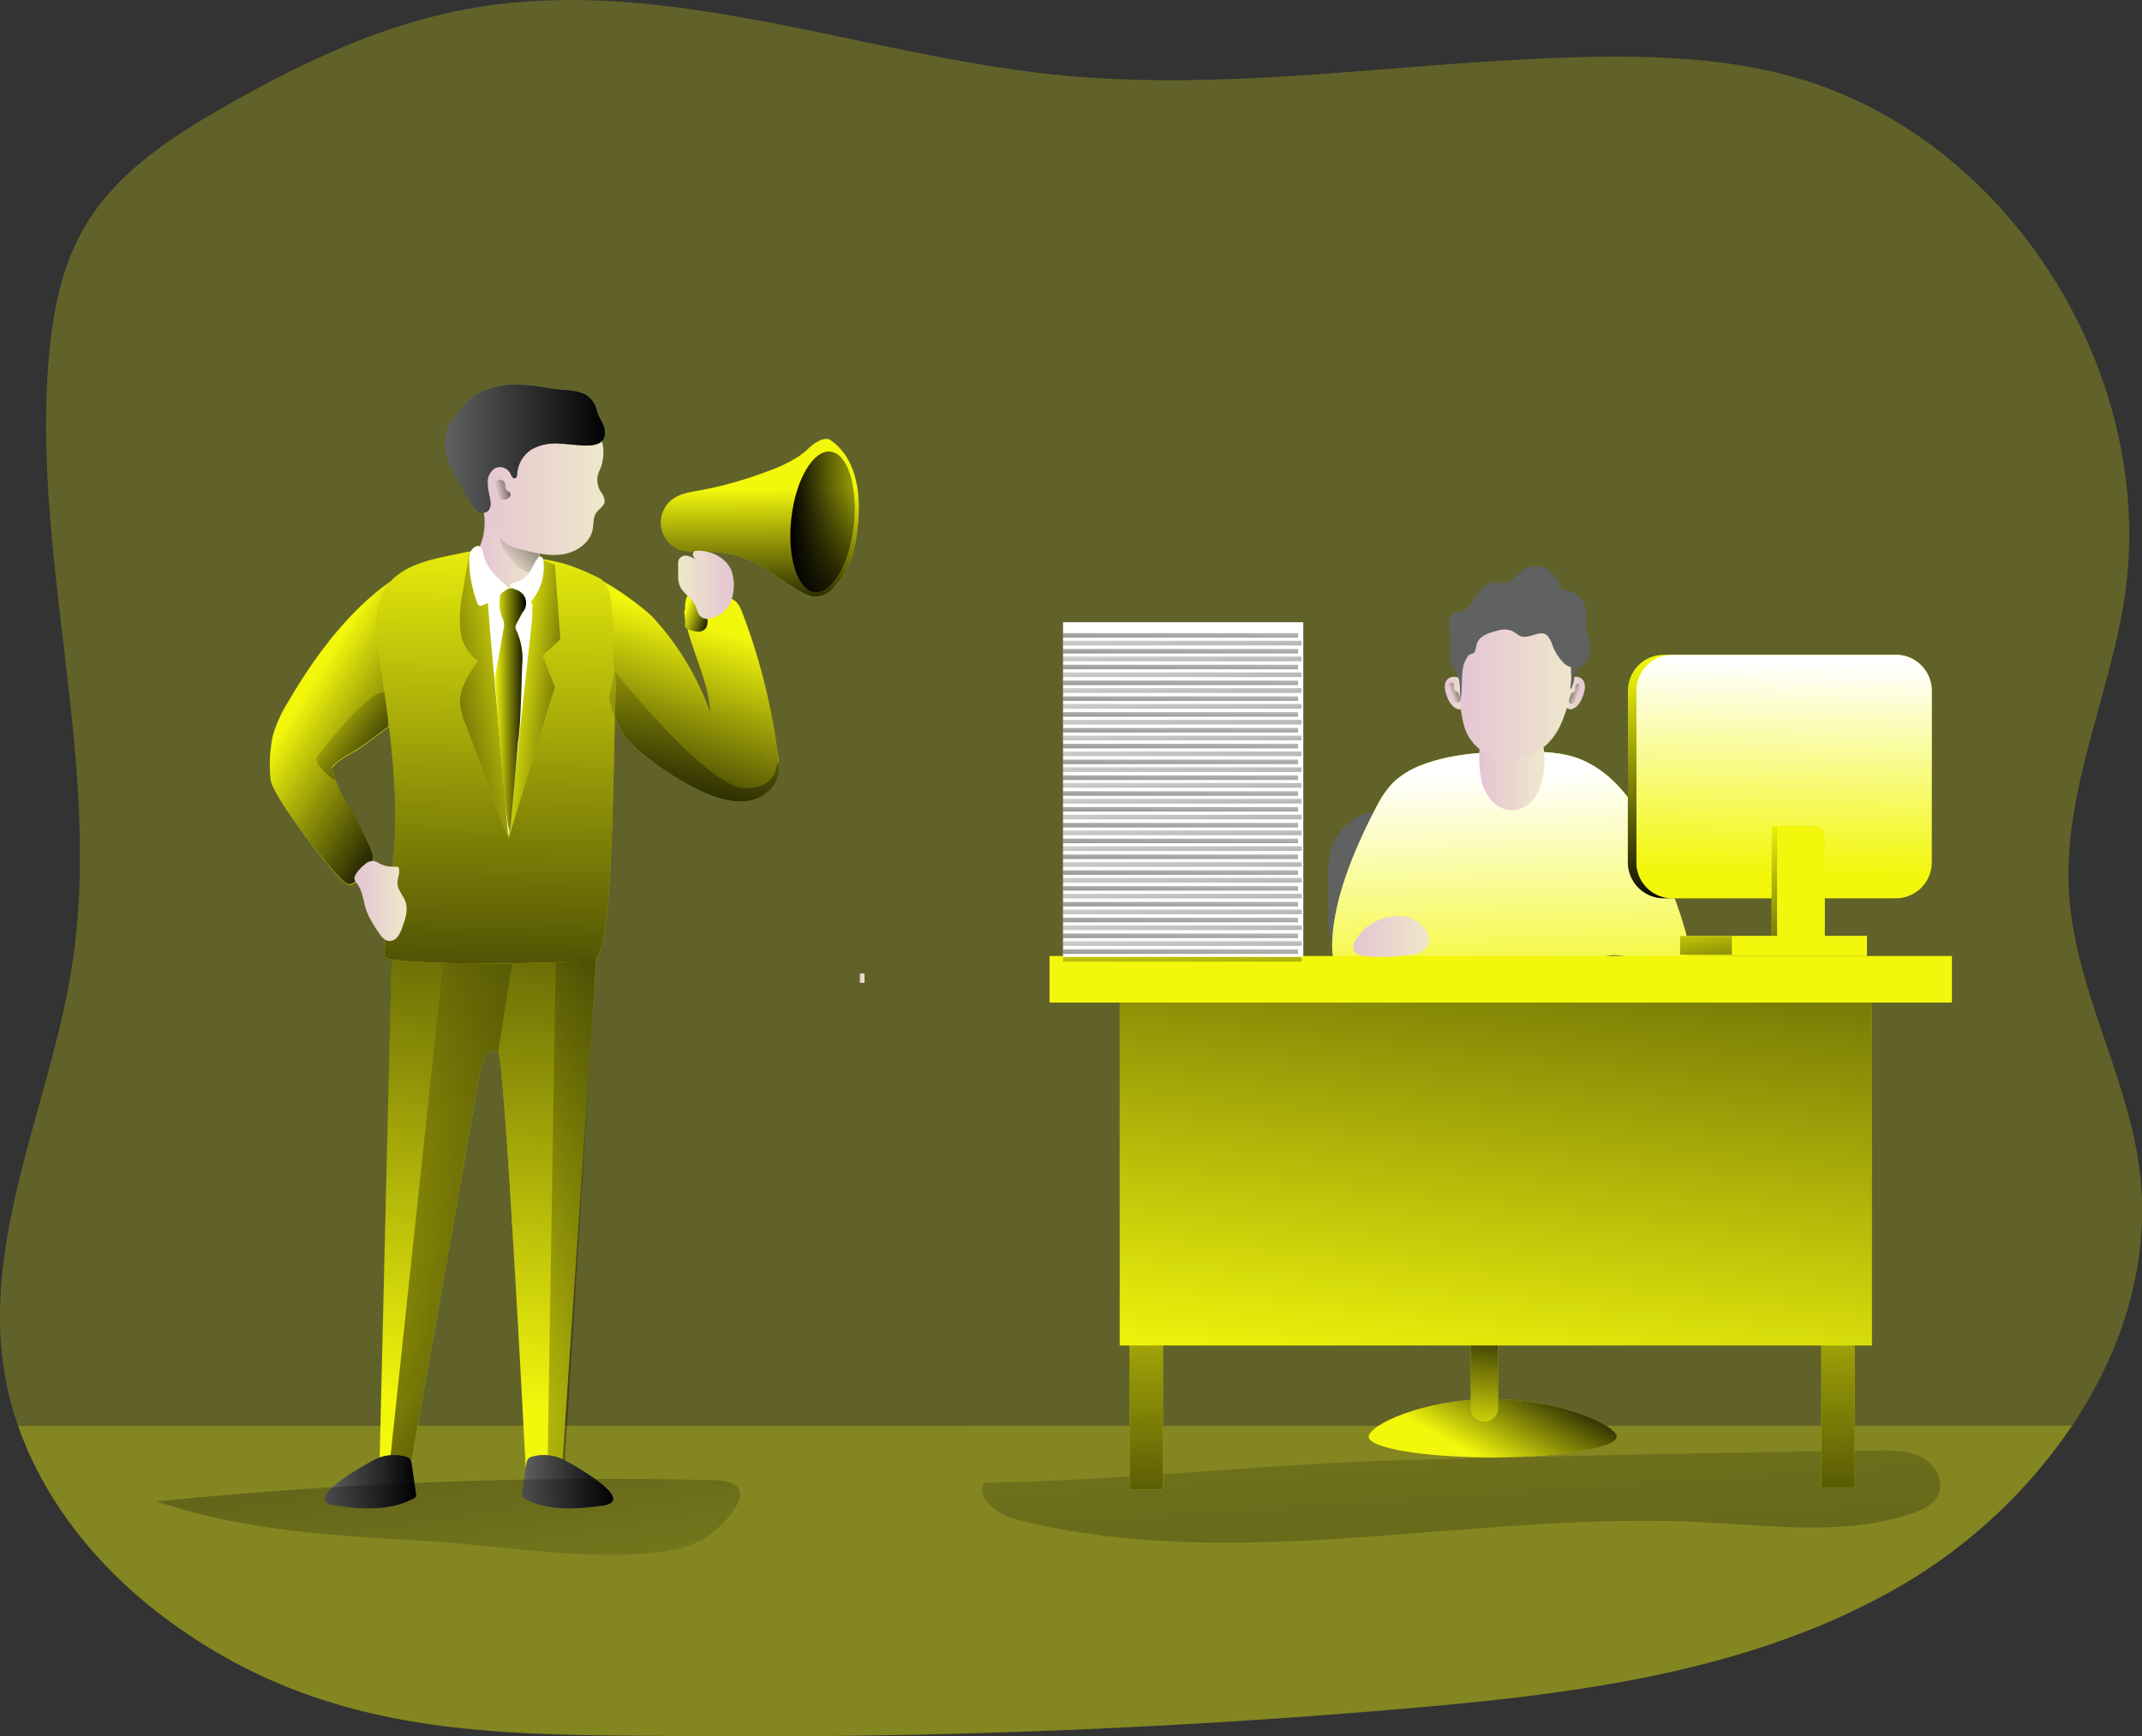<svg id="Layer_1" data-name="Layer 1" xmlns="http://www.w3.org/2000/svg" xmlns:xlink="http://www.w3.org/1999/xlink" viewBox="0 0 504.73 409.07"><rect x="0" y="0" width="504.73" height="409.07" fill="#333333" stroke="none"/><defs><linearGradient id="linear-gradient" x1="357.87" y1="292.1" x2="387.1" y2="725.4" gradientUnits="userSpaceOnUse"><stop offset="0" stop-color="#010101" stop-opacity="0"/><stop offset="0.95" stop-color="#010101"/></linearGradient><linearGradient id="linear-gradient-2" x1="367.63" y1="361.77" x2="380.24" y2="338.56" gradientUnits="userSpaceOnUse"><stop offset="0" stop-color="#010101" stop-opacity="0"/><stop offset="1" stop-color="#010101"/></linearGradient><linearGradient id="linear-gradient-3" x1="347.31" y1="339.8" x2="351.39" y2="307.57" xlink:href="#linear-gradient-2"/><linearGradient id="linear-gradient-4" x1="128.93" y1="349.32" x2="139.82" y2="160.15" xlink:href="#linear-gradient-2"/><linearGradient id="linear-gradient-5" x1="181.99" y1="164.65" x2="165.66" y2="214.94" xlink:href="#linear-gradient-2"/><linearGradient id="linear-gradient-6" x1="92.06" y1="179.34" x2="126.01" y2="200.82" xlink:href="#linear-gradient-2"/><linearGradient id="linear-gradient-7" x1="96.02" y1="185.12" x2="123.5" y2="209.45" xlink:href="#linear-gradient-2"/><linearGradient id="linear-gradient-8" x1="136.14" y1="140.45" x2="133.56" y2="297.34" xlink:href="#linear-gradient-2"/><linearGradient id="linear-gradient-9" x1="138.27" y1="182.35" x2="160.91" y2="184.93" xlink:href="#linear-gradient-2"/><linearGradient id="linear-gradient-10" x1="146.55" y1="179.49" x2="106.71" y2="187.51" xlink:href="#linear-gradient-2"/><linearGradient id="linear-gradient-11" x1="131.14" y1="146.07" x2="145.79" y2="146.07" gradientUnits="userSpaceOnUse"><stop offset="0" stop-color="#e4c5d5"/><stop offset="0.42" stop-color="#e9d3cf"/><stop offset="1" stop-color="#efe8ca"/></linearGradient><linearGradient id="linear-gradient-12" x1="138.06" y1="150.57" x2="152.25" y2="138.82" xlink:href="#linear-gradient-2"/><linearGradient id="linear-gradient-13" x1="197.66" y1="133.56" x2="197.87" y2="164.29" xlink:href="#linear-gradient-2"/><linearGradient id="linear-gradient-14" x1="130.92" y1="132.52" x2="161.17" y2="132.52" xlink:href="#linear-gradient-11"/><linearGradient id="linear-gradient-15" x1="123.58" y1="123.89" x2="161.22" y2="123.89" xlink:href="#linear-gradient-2"/><linearGradient id="linear-gradient-16" x1="102.21" y1="230.42" x2="114.5" y2="230.42" xlink:href="#linear-gradient-11"/><linearGradient id="linear-gradient-17" x1="135.26" y1="185.43" x2="142.62" y2="185.43" xlink:href="#linear-gradient-2"/><linearGradient id="linear-gradient-18" x1="229.09" y1="140.71" x2="205.17" y2="141.27" gradientTransform="translate(328.96 -85.84) rotate(83.58)" xlink:href="#linear-gradient-2"/><linearGradient id="linear-gradient-19" x1="202.6" y1="230.47" x2="203.7" y2="230.47" xlink:href="#linear-gradient-11"/><linearGradient id="linear-gradient-20" x1="359.12" y1="181.43" x2="364.36" y2="181.43" xlink:href="#linear-gradient-11"/><linearGradient id="linear-gradient-21" x1="684.78" y1="181.43" x2="690.02" y2="181.43" gradientTransform="matrix(-1, 0, 0, 1, 1076.93, 0)" xlink:href="#linear-gradient-11"/><linearGradient id="linear-gradient-22" x1="375.13" y1="259.05" x2="373.42" y2="197.58" gradientUnits="userSpaceOnUse"><stop offset="0" stop-color="#fff" stop-opacity="0"/><stop offset="0.95" stop-color="#fff"/></linearGradient><linearGradient id="linear-gradient-23" x1="269.85" y1="277.38" x2="271.14" y2="395.16" xlink:href="#linear-gradient-2"/><linearGradient id="linear-gradient-24" x1="432.82" y1="275.6" x2="434.11" y2="393.38" xlink:href="#linear-gradient-2"/><linearGradient id="linear-gradient-25" x1="346.66" y1="328.59" x2="368.15" y2="128.28" xlink:href="#linear-gradient-2"/><linearGradient id="linear-gradient-26" x1="367.22" y1="198.11" x2="382.63" y2="198.11" xlink:href="#linear-gradient-11"/><linearGradient id="linear-gradient-27" x1="362.63" y1="180.93" x2="390.24" y2="180.93" xlink:href="#linear-gradient-11"/><linearGradient id="linear-gradient-28" x1="390.57" y1="181.9" x2="386.7" y2="180.51" xlink:href="#linear-gradient-2"/><linearGradient id="linear-gradient-29" x1="700.58" y1="181.6" x2="696.72" y2="180.21" gradientTransform="matrix(-1, 0, 0, 1, 1061.15, 0)" xlink:href="#linear-gradient-2"/><linearGradient id="linear-gradient-30" x1="337.51" y1="238.82" x2="355.43" y2="238.82" xlink:href="#linear-gradient-11"/><linearGradient id="linear-gradient-31" x1="399.04" y1="176.43" x2="419.26" y2="227.19" xlink:href="#linear-gradient-2"/><linearGradient id="linear-gradient-32" x1="430.31" y1="181.64" x2="452.86" y2="238.24" xlink:href="#linear-gradient-2"/><linearGradient id="linear-gradient-33" x1="438.61" y1="223.54" x2="439.69" y2="171.96" xlink:href="#linear-gradient-22"/><linearGradient id="linear-gradient-34" x1="91.12" y1="281.44" x2="182.83" y2="340.48" xlink:href="#linear-gradient-2"/><linearGradient id="linear-gradient-35" x1="106.76" y1="281.92" x2="209.36" y2="292.23" xlink:href="#linear-gradient-2"/><linearGradient id="linear-gradient-36" x1="141.36" y1="157.02" x2="295.99" y2="293.91" xlink:href="#linear-gradient-2"/><linearGradient id="linear-gradient-37" x1="95.21" y1="367.25" x2="116.74" y2="367.25" xlink:href="#linear-gradient-2"/><linearGradient id="linear-gradient-38" x1="141.64" y1="367.25" x2="163.17" y2="367.25" xlink:href="#linear-gradient-2"/><linearGradient id="linear-gradient-39" x1="135.66" y1="133.8" x2="141.43" y2="132.4" xlink:href="#linear-gradient-2"/><linearGradient id="linear-gradient-40" x1="180.51" y1="161.24" x2="186.75" y2="163.61" xlink:href="#linear-gradient-2"/><linearGradient id="linear-gradient-41" x1="788.47" y1="155.93" x2="801.61" y2="155.93" gradientTransform="matrix(-1, 0, 0, 1, 980.09, 0)" xlink:href="#linear-gradient-11"/><linearGradient id="linear-gradient-42" x1="129.68" y1="-91.07" x2="103.03" y2="114.4" gradientTransform="matrix(1, 0, 0, -1.24, 0, 309.11)" xlink:href="#linear-gradient"/><linearGradient id="linear-gradient-43" x1="278.24" y1="145.24" x2="278.09" y2="158.33" xlink:href="#linear-gradient-2"/><linearGradient id="linear-gradient-44" x1="278.43" y1="144.96" x2="279.19" y2="172.26" xlink:href="#linear-gradient-2"/><linearGradient id="linear-gradient-45" x1="278.24" y1="148.96" x2="278.09" y2="162.06" xlink:href="#linear-gradient-2"/><linearGradient id="linear-gradient-46" x1="278.43" y1="148.69" x2="279.19" y2="175.99" xlink:href="#linear-gradient-2"/><linearGradient id="linear-gradient-47" x1="278.24" y1="152.69" x2="278.09" y2="165.78" xlink:href="#linear-gradient-2"/><linearGradient id="linear-gradient-48" x1="278.43" y1="152.42" x2="279.19" y2="179.71" xlink:href="#linear-gradient-2"/><linearGradient id="linear-gradient-49" x1="278.24" y1="156.42" x2="278.09" y2="169.51" xlink:href="#linear-gradient-2"/><linearGradient id="linear-gradient-50" x1="278.43" y1="156.14" x2="279.19" y2="183.44" xlink:href="#linear-gradient-2"/><linearGradient id="linear-gradient-51" x1="278.24" y1="160.14" x2="278.09" y2="173.23" xlink:href="#linear-gradient-2"/><linearGradient id="linear-gradient-52" x1="278.43" y1="159.87" x2="279.19" y2="187.17" xlink:href="#linear-gradient-2"/><linearGradient id="linear-gradient-53" x1="278.24" y1="163.87" x2="278.09" y2="176.96" xlink:href="#linear-gradient-2"/><linearGradient id="linear-gradient-54" x1="278.43" y1="163.59" x2="279.19" y2="190.89" xlink:href="#linear-gradient-2"/><linearGradient id="linear-gradient-55" x1="278.24" y1="167.59" x2="278.09" y2="180.68" xlink:href="#linear-gradient-2"/><linearGradient id="linear-gradient-56" x1="278.43" y1="167.32" x2="279.19" y2="194.62" xlink:href="#linear-gradient-2"/><linearGradient id="linear-gradient-57" x1="278.24" y1="171.32" x2="278.09" y2="184.41" xlink:href="#linear-gradient-2"/><linearGradient id="linear-gradient-58" x1="278.43" y1="171.04" x2="279.19" y2="198.34" xlink:href="#linear-gradient-2"/><linearGradient id="linear-gradient-59" x1="278.24" y1="175.04" x2="278.09" y2="188.13" xlink:href="#linear-gradient-2"/><linearGradient id="linear-gradient-60" x1="278.43" y1="174.77" x2="279.19" y2="202.07" xlink:href="#linear-gradient-2"/><linearGradient id="linear-gradient-61" x1="278.24" y1="178.77" x2="278.09" y2="191.86" xlink:href="#linear-gradient-2"/><linearGradient id="linear-gradient-62" x1="278.43" y1="178.49" x2="279.19" y2="205.79" xlink:href="#linear-gradient-2"/><linearGradient id="linear-gradient-63" x1="278.24" y1="182.49" x2="278.09" y2="195.59" xlink:href="#linear-gradient-2"/><linearGradient id="linear-gradient-64" x1="278.43" y1="182.22" x2="279.19" y2="209.52" xlink:href="#linear-gradient-2"/><linearGradient id="linear-gradient-65" x1="278.24" y1="186.22" x2="278.09" y2="199.31" xlink:href="#linear-gradient-2"/><linearGradient id="linear-gradient-66" x1="278.43" y1="185.94" x2="279.19" y2="213.24" xlink:href="#linear-gradient-2"/><linearGradient id="linear-gradient-67" x1="278.24" y1="189.94" x2="278.09" y2="203.04" xlink:href="#linear-gradient-2"/><linearGradient id="linear-gradient-68" x1="278.43" y1="189.67" x2="279.19" y2="216.97" xlink:href="#linear-gradient-2"/><linearGradient id="linear-gradient-69" x1="278.24" y1="193.67" x2="278.09" y2="206.76" xlink:href="#linear-gradient-2"/><linearGradient id="linear-gradient-70" x1="278.43" y1="193.4" x2="279.19" y2="220.69" xlink:href="#linear-gradient-2"/><linearGradient id="linear-gradient-71" x1="278.24" y1="197.4" x2="278.09" y2="210.49" xlink:href="#linear-gradient-2"/><linearGradient id="linear-gradient-72" x1="278.43" y1="197.12" x2="279.19" y2="224.42" xlink:href="#linear-gradient-2"/><linearGradient id="linear-gradient-73" x1="278.24" y1="201.12" x2="278.09" y2="214.21" xlink:href="#linear-gradient-2"/><linearGradient id="linear-gradient-74" x1="278.43" y1="200.85" x2="279.19" y2="228.15" xlink:href="#linear-gradient-2"/><linearGradient id="linear-gradient-75" x1="278.24" y1="204.85" x2="278.09" y2="217.94" xlink:href="#linear-gradient-2"/><linearGradient id="linear-gradient-76" x1="278.43" y1="204.57" x2="279.19" y2="231.87" xlink:href="#linear-gradient-2"/><linearGradient id="linear-gradient-77" x1="278.24" y1="208.57" x2="278.09" y2="221.66" xlink:href="#linear-gradient-2"/><linearGradient id="linear-gradient-78" x1="278.43" y1="208.3" x2="279.19" y2="235.6" xlink:href="#linear-gradient-2"/><linearGradient id="linear-gradient-79" x1="278.24" y1="212.3" x2="278.09" y2="225.39" xlink:href="#linear-gradient-2"/><linearGradient id="linear-gradient-80" x1="278.43" y1="212.02" x2="279.19" y2="239.32" xlink:href="#linear-gradient-2"/><linearGradient id="linear-gradient-81" x1="278.24" y1="216.02" x2="278.09" y2="229.11" xlink:href="#linear-gradient-2"/><linearGradient id="linear-gradient-82" x1="278.43" y1="215.75" x2="279.19" y2="243.05" xlink:href="#linear-gradient-2"/><linearGradient id="linear-gradient-83" x1="278.24" y1="219.75" x2="278.09" y2="232.84" xlink:href="#linear-gradient-2"/><linearGradient id="linear-gradient-84" x1="278.43" y1="219.47" x2="279.19" y2="246.77" xlink:href="#linear-gradient-2"/><linearGradient id="linear-gradient-85" x1="411.72" y1="199.86" x2="439.66" y2="225.22" xlink:href="#linear-gradient-2"/><linearGradient id="linear-gradient-86" x1="400.74" y1="214.52" x2="404.75" y2="240.89" xlink:href="#linear-gradient-2"/></defs><title>Boss 1</title><path d="M506.94,354.06a124.39,124.39,0,0,1-40.85,38c-34.75,20-75.88,25.19-115.82,28.61q-83.58,7.19-167.6,6.53c-46.41-.36-86.9,1.13-125.89-28.43-15.09-11.42-27.64-26.93-33.84-44.67a75,75,0,0,1-3.23-12.67C14.49,309.3,30.58,278,35.62,245.88c7.36-47.14-9.32-95.11-5.5-142.65.92-11.21,3-22.57,8.82-32.16C46.3,58.8,58.79,50.61,71.19,43.5,89.08,33.24,108,24.17,128.29,20.36c46.35-8.71,92.88,10.77,139.81,15.45C310.27,40,352.65,32.14,395,31.53c15.18-.21,30.48.52,45.13,4.43,51.73,13.8,87.3,70.56,79.09,123.48-3.61,23.2-14.45,45.52-13,69,1.31,22.47,13.77,43,16.61,65.31C525.54,315.13,519,336.11,506.94,354.06Z" transform="translate(-18.68 -18.14)" fill="#f2f70c" opacity="0.24" style="isolation:isolate"/><path d="M506.94,354.06a124.39,124.39,0,0,1-40.85,38c-34.75,20-75.88,25.19-115.82,28.61q-83.58,7.19-167.6,6.53c-46.41-.36-86.9,1.13-125.89-28.43-15.09-11.42-27.64-26.93-33.84-44.67Z" transform="translate(-18.68 -18.14)" fill="#f2f70c" opacity="0.24" style="isolation:isolate"/><path d="M250.49,367.51c-1.74,4.28,3.86,7.73,8.35,8.84,52.17,12.86,107-2.22,160.63.42,16.78.82,34.11,3.32,50-2.13,2.3-.79,4.73-1.9,5.85-4.07,1.64-3.21-.53-7.3-3.68-9s-6.94-1.73-10.54-1.68q-55.75.75-111.5,2.28C316.18,363.06,283.93,367,250.49,367.51Z" transform="translate(-18.68 -18.14)" fill="url(#linear-gradient)"/><path d="M399.65,356.65c0,2.7-13.09,4.88-29.23,4.88s-29.23-2.18-29.23-4.88,12.8-8.88,28.94-8.88S399.65,354,399.65,356.65Z" transform="translate(-18.68 -18.14)" fill="#f2f70c"/><path d="M399.65,356.65c0,2.7-13.09,4.88-29.23,4.88s-29.23-2.18-29.23-4.88,12.8-8.88,28.94-8.88S399.65,354,399.65,356.65Z" transform="translate(-18.68 -18.14)" fill="url(#linear-gradient-2)"/><path d="M346.51,308.53H353a0,0,0,0,1,0,0v23.21a3.22,3.22,0,0,1-3.22,3.22h0a3.22,3.22,0,0,1-3.22-3.22V308.53A0,0,0,0,1,346.51,308.53Z" fill="#f2f70c"/><path d="M346.56,308.53H353a0,0,0,0,1,0,0v23.21a3.22,3.22,0,0,1-3.22,3.22h0a3.22,3.22,0,0,1-3.22-3.22V308.53A0,0,0,0,1,346.56,308.53Z" fill="url(#linear-gradient-3)"/><path d="M111.13,236.6l48.64-1-8.61,127.91-8.61.37s-5-97.29-6.47-97.79-3.27-2-4.76,7-15.73,89.63-15.73,89.63l-7.47.08Z" transform="translate(-18.68 -18.14)" fill="#f2f70c"/><path d="M159.77,235.59,151.16,363.5l-8.61.39s-5-97.31-6.48-97.8-3.26-2-4.76,7-15.72,89.61-15.72,89.61l-7.49.1,3-126.17Z" transform="translate(-18.68 -18.14)" fill="url(#linear-gradient-4)"/><path d="M172.54,163.61A64.66,64.66,0,0,1,186,186.11c-.32-8-4.82-15.17-6-23A1.74,1.74,0,0,1,180,162a1.62,1.62,0,0,1,.86-.65,28,28,0,0,1,7.66-2.21,4.92,4.92,0,0,1,2.64.14c1.33.56,2,2,2.5,3.38a143.81,143.81,0,0,1,8.24,32.85,13,13,0,0,1-.29,6.39c-1.22,3.15-4.72,5-8.09,5.11s-6.65-1.1-9.7-2.56a67.49,67.49,0,0,1-13.1-8.18,26.48,26.48,0,0,1-4.73-4.61c-3.61-4.81-4.29-11.17-4.36-17.19,0-3.95-10.19-17.08-7.86-20.55C156.22,150.3,170.55,161.44,172.54,163.61Z" transform="translate(-18.68 -18.14)" fill="#f2f70c"/><path d="M201.63,201.91c-1.22,3.15-4.73,5-8.09,5.1s-6.66-1.1-9.71-2.53a66.9,66.9,0,0,1-13.1-8.22,26.66,26.66,0,0,1-4.73-4.58,21.34,21.34,0,0,1-3.73-9.34,48.05,48.05,0,0,1-.64-7.85c0-4-10.17-17.1-7.85-20.55,2.45-3.63,16.77,7.48,18.75,9.65a64.62,64.62,0,0,1,13.41,22.5c-.31-7.93-4.8-15.14-6-23A1.86,1.86,0,0,1,180,162a1.68,1.68,0,0,1,.86-.64,29.06,29.06,0,0,1,7.66-2.23,5.09,5.09,0,0,1,2.63.16c1.34.58,2,2,2.5,3.38a143.52,143.52,0,0,1,8.25,32.86c.06.64.15,1.28.18,1.92A10,10,0,0,1,201.63,201.91Z" transform="translate(-18.68 -18.14)" fill="url(#linear-gradient-5)"/><path d="M105.33,159.4c-7.35,6.61-13.42,15-18.69,24a31.82,31.82,0,0,0-3.66,8,33.42,33.42,0,0,0-.54,10.37c.18,3.43,12.84,19.93,16.68,23.62a4.6,4.6,0,0,0,1.76,1.21c1.48.47,6.14-4.92,5.79-6.43-.64-2.8-2.69-6-3.77-8.67-1-2.44-3.09-4.6-4.08-7-.52-1.29-1.13-2.57-1.58-3.89-.58-1.69-.66-1.25.45-2.37,1.58-1.6,4.29-2.72,6.14-4.05,2-1.44,4-2.94,6-4.45a23.1,23.1,0,0,0,5.44-5.2c2.54-3.71,3.12-8.71,3-13.35-.09-3.1-.48-6.15-.63-9.24-.1-1.93.79-6.25-.09-7.89C115.53,150.36,107.31,157.62,105.33,159.4Z" transform="translate(-18.68 -18.14)" fill="#f2f70c"/><path d="M115.22,184.45a23.32,23.32,0,0,1-5.19,5,2.35,2.35,0,0,1-.25.19c-2,1.49-3.94,3-6,4.42-1.86,1.35-4.55,2.48-6.14,4.07-1.1,1.09-1,.67-.46,2.35.1.3.22.61.34.88.4,1,.85,2,1.25,3,1,2.44,3.09,4.58,4.09,7,1.07,2.65,3.12,5.89,3.76,8.67.34,1.53-4.31,6.9-5.8,6.44a4.49,4.49,0,0,1-1.74-1.22c-3.85-3.66-16.52-20.18-16.7-23.6A33.76,33.76,0,0,1,83,191.35a32.61,32.61,0,0,1,3.67-8c5.28-8.95,11.36-17.38,18.69-24,2-1.77,10.19-9,12.15-5.44.85,1.65,0,6,.09,7.88.15,3.08.52,6.17.61,9.25C118.33,175.74,117.75,180.75,115.22,184.45Z" transform="translate(-18.68 -18.14)" fill="url(#linear-gradient-6)"/><path d="M110,189.48a2.35,2.35,0,0,1-.25.19c-2,1.49-3.94,3-6,4.42-1.86,1.35-4.55,2.48-6.14,4.07-1.1,1.09-1,.67-.46,2.35.1.3.22.61.34.88a.7.7,0,0,0-.09.43,13.64,13.64,0,0,1-3.54-3.36,2.1,2.1,0,0,1-.55-1.25,2.44,2.44,0,0,1,.76-1.65c3.6-4.52,7.6-9.56,12.18-13.1C111.37,178.55,110.79,185.42,110,189.48Z" transform="translate(-18.68 -18.14)" fill="url(#linear-gradient-7)"/><rect x="313.04" y="190.96" width="79.48" height="39.98" rx="13.09" fill="#606161"/><path d="M124.8,149c-5.57,1.15-11.67,2.62-15,7.26s-2.62,11.13-1.75,16.86c2.18,14.32,4.34,28.75,3.67,43.21-.27,5.67-2.53,21.53-2.43,27.2,0,2.2,47.64,1.94,49.83.33,4.11-3,3.91-43.75,4.65-62.82a17.46,17.46,0,0,0-.26-4.79c-1.23-5.14,1.15-19.59-3.61-21.88a54.89,54.89,0,0,0-8.13-3.38,53.51,53.51,0,0,0-6.89-1.38c-3.7-.57-7.42-1.32-11.14-1.76C130.73,147.54,127.79,148.43,124.8,149Z" transform="translate(-18.68 -18.14)" fill="#f2f70c"/><path d="M124.8,149c-5.57,1.15-11.67,2.62-15,7.26s-2.62,11.13-1.75,16.86c2.18,14.32,4.34,28.75,3.67,43.21-.27,5.67-2.53,21.53-2.43,27.2,0,2.2,47.64,1.94,49.83.33,4.11-3,3.91-43.75,4.65-62.82a17.46,17.46,0,0,0-.26-4.79c-1.23-5.14,1.15-19.59-3.61-21.88a54.89,54.89,0,0,0-8.13-3.38,53.51,53.51,0,0,0-6.89-1.38c-3.7-.57-7.42-1.32-11.14-1.76C130.73,147.54,127.79,148.43,124.8,149Z" transform="translate(-18.68 -18.14)" fill="url(#linear-gradient-8)"/><path d="M132.33,168.29c1.12,11.09,3.6,35.94,6.11,46.8,4.63-12.83,5.66-40.18,5.67-53.82a2.16,2.16,0,0,0-.29-1.31,2.28,2.28,0,0,0-.95-.62c-1.54-.71-2.27-1.92-3.82-2.6C130.51,153,131.89,163.88,132.33,168.29Z" transform="translate(-18.68 -18.14)" fill="#fff"/><path d="M145.64,149.75s-7.45,67.33-7.13,66.05S149.44,180,149.44,180l-2.89-7.37,4.17-3.84-1.28-17.61Z" transform="translate(-18.68 -18.14)" fill="#f2f70c"/><path d="M138.51,215.8,128.3,188.63a16.24,16.24,0,0,1-1.2-4.36c-.32-3.8,2-7.27,4.17-10.39a10.25,10.25,0,0,1-4.14-7.42,30.06,30.06,0,0,1,.58-8.71l1.55-9.47c-.18,1.14,3.14,5.26,3.61,6.66a19.27,19.27,0,0,1,.76,5.11c.43,6.11,1,12.21,1.57,18.31Z" transform="translate(-18.68 -18.14)" fill="#f2f70c"/><path d="M145.64,149.75s-7.45,67.33-7.13,66.05S149.44,180,149.44,180l-2.89-7.37,4.17-3.84-1.28-17.61Z" transform="translate(-18.68 -18.14)" fill="url(#linear-gradient-9)"/><path d="M138.51,215.8,128.3,188.63a16.24,16.24,0,0,1-1.2-4.36c-.32-3.8,2-7.27,4.17-10.39a10.25,10.25,0,0,1-4.14-7.42,30.06,30.06,0,0,1,.58-8.71l1.55-9.47c-.18,1.14,3.14,5.26,3.61,6.66a19.27,19.27,0,0,1,.76,5.11c.43,6.11,1,12.21,1.57,18.31Z" transform="translate(-18.68 -18.14)" fill="url(#linear-gradient-10)"/><path d="M132.34,145.21c-.51,1.66-1.32,3.28-1.19,5a6.09,6.09,0,0,0,2.61,4.33,8.52,8.52,0,0,0,8,1.3,5.63,5.63,0,0,0,2.09-1.24c1.49-1.46,2.11-4.1,1.92-6.52a17.41,17.41,0,0,0-2.15-6.65,12.55,12.55,0,0,0-2.81-3.82,9.34,9.34,0,0,0-5.17-1.86c-1.31-.14-3.42.07-3.09,2.35A15.06,15.06,0,0,1,132.34,145.21Z" transform="translate(-18.68 -18.14)" fill="url(#linear-gradient-11)"/><path d="M140.11,151.05a5,5,0,0,0,3.41,1.91,1.74,1.74,0,0,0,1.17-.38,2.46,2.46,0,0,0,.6-1.47l.56-3.46a.93.93,0,0,0-.11-.77.87.87,0,0,0-.32-.2l-4.43-2c-1.26-.56-4.92-2-4.47.68C136.86,147.36,138.78,149.64,140.11,151.05Z" transform="translate(-18.68 -18.14)" fill="url(#linear-gradient-12)"/><path d="M199.44,129.23a93.18,93.18,0,0,1-16,4.48c-2.12.38-4.33.7-6.09,1.92a6.84,6.84,0,0,0,1.73,12.12,16.57,16.57,0,0,0,5.31.43,25.79,25.79,0,0,1,12.49,2.66,48.94,48.94,0,0,1,4.71,3.09q2.79,1.94,5.75,3.6a8.23,8.23,0,0,0,3.05,1.19,5.66,5.66,0,0,0,4.08-1.4,13.31,13.31,0,0,0,2.75-3.43,20.79,20.79,0,0,0,2.25-4.65c.82-2.59,5.08-20.42-5.1-27.4-1.44-1-4.08.87-5.09,1.87a17.3,17.3,0,0,1-3,2.34A35.82,35.82,0,0,1,199.44,129.23Z" transform="translate(-18.68 -18.14)" fill="#f2f70c"/><path d="M199.44,129.23a93.18,93.18,0,0,1-16,4.48c-2.12.38-4.33.7-6.09,1.92a6.84,6.84,0,0,0,1.73,12.12,16.57,16.57,0,0,0,5.31.43,25.79,25.79,0,0,1,12.49,2.66,48.94,48.94,0,0,1,4.71,3.09q2.79,1.94,5.75,3.6a8.23,8.23,0,0,0,3.05,1.19,5.66,5.66,0,0,0,4.08-1.4,13.31,13.31,0,0,0,2.75-3.43,20.79,20.79,0,0,0,2.25-4.65c.82-2.59,5.08-20.42-5.1-27.4-1.44-1-4.08.87-5.09,1.87a17.3,17.3,0,0,1-3,2.34A35.82,35.82,0,0,1,199.44,129.23Z" transform="translate(-18.68 -18.14)" fill="url(#linear-gradient-13)"/><path d="M160.28,128.25a16.15,16.15,0,0,0-.72,1.78,5.25,5.25,0,0,0,.7,4,3.88,3.88,0,0,1,.9,2.29c-.13,1.12-1.37,1.73-2,2.67-.73,1.09-.57,2.53-.81,3.82-.59,3.19-3.75,5.39-6.95,5.92s-6.45-.27-9.6-1.06a11.68,11.68,0,0,1-3.77-1.41,9.9,9.9,0,0,1-3-3.66,37.74,37.74,0,0,1-3.39-9,17.7,17.7,0,0,1-.69-4.94,15.22,15.22,0,0,1,.87-4.31c1-2.9,2.58-5.82,5.32-7.19a12.8,12.8,0,0,1,6.08-1,34.05,34.05,0,0,1,5.24.5,29.32,29.32,0,0,1,9.7,3.57c1.41.82,2.36,1.22,2.57,2.86A10.7,10.7,0,0,1,160.28,128.25Z" transform="translate(-18.68 -18.14)" fill="url(#linear-gradient-14)"/><path d="M161.21,119.86a3.24,3.24,0,0,1-.23,1.57c-.57,1.24-2.15,1.61-3.51,1.66-2.28.08-4.55-.31-6.83-.41A11.63,11.63,0,0,0,144,124a7.45,7.45,0,0,0-3.44,5.68c0,.48-.13,1.09-.6,1.16s-.78-.6-1-1.09a2.74,2.74,0,0,0-3.7-1.25,3.94,3.94,0,0,0-1.65,3.64c0,1.4.49,2.76.64,4.15a2.68,2.68,0,0,1-.57,2.26,2.07,2.07,0,0,1-2.48,0,6.06,6.06,0,0,1-1.69-2.06l-2-3.34a34.2,34.2,0,0,1-3.29-6.57,11.31,11.31,0,0,1-.17-7.22,16.75,16.75,0,0,1,3.45-5.12,17.54,17.54,0,0,1,2.66-2.65,13,13,0,0,1,3.72-1.79,20.7,20.7,0,0,1,4.11-.92c4.56-.51,9.1.76,13.67,1.16a12.59,12.59,0,0,1,4.85,1,5.81,5.81,0,0,1,2.84,4C159.84,116.75,161.1,117.94,161.21,119.86Z" transform="translate(-18.68 -18.14)" fill="#606161"/><path d="M161.21,119.86a3.24,3.24,0,0,1-.23,1.57c-.57,1.24-2.15,1.61-3.51,1.66-2.28.08-4.55-.31-6.83-.41A11.63,11.63,0,0,0,144,124a7.45,7.45,0,0,0-3.44,5.68c0,.48-.13,1.09-.6,1.16s-.78-.6-1-1.09a2.74,2.74,0,0,0-3.7-1.25,3.94,3.94,0,0,0-1.65,3.64c0,1.4.49,2.76.64,4.15a2.68,2.68,0,0,1-.57,2.26,2.07,2.07,0,0,1-2.48,0,6.06,6.06,0,0,1-1.69-2.06l-2-3.34a34.2,34.2,0,0,1-3.29-6.57,11.31,11.31,0,0,1-.17-7.22,16.75,16.75,0,0,1,3.45-5.12,17.54,17.54,0,0,1,2.66-2.65,13,13,0,0,1,3.72-1.79,20.7,20.7,0,0,1,4.11-.92c4.56-.51,9.1.76,13.67,1.16a12.59,12.59,0,0,1,4.85,1,5.81,5.81,0,0,1,2.84,4C159.84,116.75,161.1,117.94,161.21,119.86Z" transform="translate(-18.68 -18.14)" fill="url(#linear-gradient-15)"/><path d="M105.65,234.15a34.24,34.24,0,0,0,2.25,3.71c.6.89,1.34,1.88,2.41,2a2.49,2.49,0,0,0,2.06-1,7.34,7.34,0,0,0,1.06-2.11c.74-2,1.49-4.17.79-6.17-.54-1.51-1.86-2.76-1.9-4.36,0-1.11.59-2.2.4-3.29a.75.75,0,0,0-.23-.48,1,1,0,0,0-.7-.11,7,7,0,0,1-3.86-.83,2.41,2.41,0,0,0-3.17.22,8.86,8.86,0,0,0-2.23,2.38c-.6,1.11-.29,1.47.35,2.32,1.34,1.81,1.44,4.45,2.24,6.52C105.28,233.35,105.46,233.75,105.65,234.15Z" transform="translate(-18.68 -18.14)" fill="url(#linear-gradient-16)"/><path d="M129.44,148.44a5.17,5.17,0,0,0-.21,2,30.28,30.28,0,0,0,1.85,9.6c.13.38.35.81.75.85a1,1,0,0,0,.52-.12,24,24,0,0,0,6.43-4,29.89,29.89,0,0,1-4-3.8,10.42,10.42,0,0,1-2.38-4.9C132.06,145.84,130,146.86,129.44,148.44Z" transform="translate(-18.68 -18.14)" fill="#fff"/><path d="M143.42,153.07a6.23,6.23,0,0,1-3.37,2.34c-.52.13-1.23.35-1.18.89a1.05,1.05,0,0,0,.18.44l3,4.8a12.38,12.38,0,0,0,4.7-11.1,2,2,0,0,0-.26-.88C145.51,148.17,144,152.38,143.42,153.07Z" transform="translate(-18.68 -18.14)" fill="#fff"/><path d="M140.73,193c.7-4.09.85-15.53,1-18.21a16,16,0,0,0-1.27-7.88,2.22,2.22,0,0,1-.32-1.05,2.07,2.07,0,0,1,.3-.85l1.35-2.57a3.24,3.24,0,0,0-1.57-5.34,3.38,3.38,0,0,0-.64-.29,2.06,2.06,0,0,0-1.76.44c-.5.39-1.13.56-1.25,1.18a9.12,9.12,0,0,0,.43,5.14,6.1,6.1,0,0,1,.45,1.39,4.66,4.66,0,0,1-.1,1.39l-2.11,11.72,0-.41c.53,4.44.68,11.07,1.21,15.5.16,1.28,1.54,19.93,2.38,20.9C139,213.85,140.69,193.27,140.73,193Z" transform="translate(-18.68 -18.14)" fill="#f2f70c"/><path d="M140.73,193c.7-4.09.85-15.53,1-18.21a16,16,0,0,0-1.27-7.88,2.22,2.22,0,0,1-.32-1.05,2.07,2.07,0,0,1,.3-.85l1.35-2.57a3.24,3.24,0,0,0-1.57-5.34,3.38,3.38,0,0,0-.64-.29,2.06,2.06,0,0,0-1.76.44c-.5.39-1.13.56-1.25,1.18a9.12,9.12,0,0,0,.43,5.14,6.1,6.1,0,0,1,.45,1.39,4.66,4.66,0,0,1-.1,1.39l-2.11,11.72,0-.41c.53,4.44.68,11.07,1.21,15.5.16,1.28,1.54,19.93,2.38,20.9C139,213.85,140.69,193.27,140.73,193Z" transform="translate(-18.68 -18.14)" fill="url(#linear-gradient-17)"/><ellipse cx="212.5" cy="141.1" rx="16.64" ry="7.41" transform="translate(29.85 318.34) rotate(-83.58)" fill="url(#linear-gradient-18)"/><rect x="202.6" y="229.37" width="1.1" height="2.2" fill="url(#linear-gradient-19)"/><path d="M359.14,180.29a7.09,7.09,0,0,0,.59,2.15,5.39,5.39,0,0,0,1.3,2.09c3.12,2.74,3.76-2.91,3.08-4.84C363.13,176.91,358.86,176.71,359.14,180.29Z" transform="translate(-18.68 -18.14)" fill="url(#linear-gradient-20)"/><path d="M392.13,180.29a7.09,7.09,0,0,1-.59,2.15,5.39,5.39,0,0,1-1.3,2.09c-3.12,2.74-3.76-2.91-3.08-4.84C388.14,176.91,392.41,176.71,392.13,180.29Z" transform="translate(-18.68 -18.14)" fill="url(#linear-gradient-21)"/><path d="M342.92,208.45a24.18,24.18,0,0,1,3.87-5.75,19.81,19.81,0,0,1,7.35-4.46c7.16-2.67,15-2.94,22.6-3,4.4,0,8.89,0,13.07,1.33,5.55,1.83,10.12,6,13.43,10.81s5.49,10.32,7.51,15.8c1.42,3.84,7.19,17.5,5.72,21.31-2.06,5.3-12.89-2.18-18.49-1.23-5.3.89-10.64,1.52-16,2.15l-24.75,2.94c-6.9.83-24.44,4.17-24.64-6.63C332.42,230.72,337.92,218,342.92,208.45Z" transform="translate(-18.68 -18.14)" fill="#f2f70c"/><path d="M342.92,208.45a24.18,24.18,0,0,1,3.87-5.75,19.81,19.81,0,0,1,7.35-4.46c7.16-2.67,15-2.94,22.6-3,4.4,0,8.89,0,13.07,1.33,5.55,1.83,10.12,6,13.43,10.81s5.49,10.32,7.51,15.8c1.42,3.84,7.19,17.5,5.72,21.31-2.06,5.3-12.89-2.18-18.49-1.23-5.3.89-10.64,1.52-16,2.15l-24.75,2.94c-6.9.83-24.44,4.17-24.64-6.63C332.42,230.72,337.92,218,342.92,208.45Z" transform="translate(-18.68 -18.14)" fill="url(#linear-gradient-22)"/><rect x="266.18" y="252.31" width="7.88" height="98.62" fill="#f2f70c"/><rect x="429.16" y="251.84" width="7.88" height="98.62" fill="#f2f70c"/><rect x="266.18" y="252.31" width="7.88" height="98.62" fill="url(#linear-gradient-23)"/><rect x="429.16" y="251.84" width="7.88" height="98.62" fill="url(#linear-gradient-24)"/><rect x="263.84" y="231.99" width="177.25" height="85.03" fill="#f2f70c"/><rect x="263.84" y="231.99" width="177.25" height="85.03" fill="url(#linear-gradient-25)"/><rect x="247.3" y="225.25" width="212.65" height="10.97" fill="#f2f70c"/><rect x="250.49" y="146.61" width="56.61" height="78.84" fill="#fff"/><path d="M367.75,201.84a10.5,10.5,0,0,0,2.59,5.13,6.62,6.62,0,0,0,5.24,2.07,6.76,6.76,0,0,0,4.54-2.71,12.11,12.11,0,0,0,2.1-5,20,20,0,0,0-.21-8.91,7.4,7.4,0,0,0-2.23-4.06c-1.57-1.26-3.76-1.34-5.77-1.19a9.84,9.84,0,0,0-3.6.81C366.51,190,367,198.29,367.75,201.84Z" transform="translate(-18.68 -18.14)" fill="url(#linear-gradient-26)"/><path d="M386.43,188.88a15.22,15.22,0,0,1-3.24,4.64c-3,2.77-7.42,3.61-11.43,2.89a10.88,10.88,0,0,1-4.14-1.55,10.52,10.52,0,0,1-3.94-5.68,28.51,28.51,0,0,1-1-7c-.15-3-.2-6.18,1.21-8.84s2.84-7,5.57-7.95,6.69,1.51,9.58,1.38a19.8,19.8,0,0,1,6.52.5c1.56.47,3.75,1.57,4.41,3.19.59,1.47-.05,3.66-.22,5.17A41.24,41.24,0,0,1,386.43,188.88Z" transform="translate(-18.68 -18.14)" fill="url(#linear-gradient-27)"/><path d="M388.65,180.4c.15.09.32-.1.39-.27a8.7,8.7,0,0,0,.6-2.12,6.33,6.33,0,0,1,.12-.76c.1-.38.29-.72.41-1.09.19-.55.51-1.77-.36-1.77-.54,0-.85.65-.93,1.06a14.91,14.91,0,0,0,.05,2.11A16.87,16.87,0,0,1,388.65,180.4Z" transform="translate(-18.68 -18.14)" fill="#606161"/><path d="M362.84,182.94c.71-4.21-.34-7.27,1.75-10.2.56-.79,1.32-.28,1.68-1.22.21-.53.23-1.13.4-1.67.5-1.61,2.06-2.26,3.43-2.71,1.67-.54,3.49-1.08,5.07-.23.57.31,1.06.78,1.64,1.05,2.06,1,4.87-1.72,6.53,0a6.51,6.51,0,0,1,1.08,2,11.66,11.66,0,0,0,2.76,4.42,3.64,3.64,0,0,0,4.36.62c2-1.28,2.27-4.73,1.31-7.18a7,7,0,0,1-.54-1.62,11.41,11.41,0,0,1,.27-2.65,6,6,0,0,0-1.51-4.44,6.48,6.48,0,0,0-3.72-2,1.22,1.22,0,0,1-.66-.25,2,2,0,0,1-.33-.65,7,7,0,0,0-4-4.3,5.51,5.51,0,0,0-5.3.93c-1.17.92-2.14,2.33-3.51,2.65-1,.23-2-.15-3-.06-1.68.15-3.08,1.62-4.11,3.23a17.59,17.59,0,0,1-1.88,2.73c-1,1-1.74.8-2.93,1.13-2.75.78-1.14,3.91-1.08,6.19.05,2.12-.49,4.17.28,6.23.51,1.36,1.35,2,1.68,3.54C362.9,180.33,362.55,181.17,362.84,182.94Z" transform="translate(-18.68 -18.14)" fill="#606161"/><path d="M389.78,180.92a2.23,2.23,0,0,0,.11-.9.84.84,0,0,1,.4-.76.62.62,0,0,1,.73.25,1.4,1.4,0,0,1,.22.8,4.77,4.77,0,0,1-.42,2.11,2.78,2.78,0,0,1-1.22,1.43.88.88,0,0,1-1.16-.18,1.11,1.11,0,0,1,.05-.89c.13-.36.23-1.05.51-1.31S389.78,181.27,389.78,180.92Z" transform="translate(-18.68 -18.14)" fill="url(#linear-gradient-28)"/><path d="M361.36,180.63a2.11,2.11,0,0,1-.11-.9.86.86,0,0,0-.4-.77.65.65,0,0,0-.74.26,1.48,1.48,0,0,0-.22.8,4.67,4.67,0,0,0,.43,2.11,2.73,2.73,0,0,0,1.22,1.43c.38.19.95.2,1.15-.18a1.14,1.14,0,0,0-.05-.9c-.12-.35-.22-1-.5-1.3S361.36,181,361.36,180.63Z" transform="translate(-18.68 -18.14)" fill="url(#linear-gradient-29)"/><path d="M338,239.82a2.85,2.85,0,0,0-.49,1.66c.16,1.41,1.94,1.92,3.36,2a48.42,48.42,0,0,0,10.28-.38,5.33,5.33,0,0,0,3.49-1.51c2.6-3.2-1.91-7-4.77-7.46A11.73,11.73,0,0,0,338,239.82Z" transform="translate(-18.68 -18.14)" fill="url(#linear-gradient-30)"/><rect x="383.59" y="154.28" width="69.6" height="57.38" rx="8.48" fill="#f2f70c"/><path d="M412.74,229.79h-2a8.47,8.47,0,0,1-8.49-8.46V180.9a8.49,8.49,0,0,1,8.49-8.48h2a8.47,8.47,0,0,0-8.45,8.48v40.43A8.45,8.45,0,0,0,412.74,229.79Z" transform="translate(-18.68 -18.14)" fill="url(#linear-gradient-31)"/><path d="M471.86,180.9v40.43a8.46,8.46,0,0,1-8.46,8.46H412.74a8.45,8.45,0,0,1-8.45-8.46V180.9a8.47,8.47,0,0,1,8.45-8.48H463.4A8.48,8.48,0,0,1,471.86,180.9Z" transform="translate(-18.68 -18.14)" fill="url(#linear-gradient-32)"/><path d="M473.87,180.9v40.43a8.46,8.46,0,0,1-8.49,8.46H412.74a8.45,8.45,0,0,1-8.45-8.46V180.9a8.47,8.47,0,0,1,8.45-8.48h52.64A8.48,8.48,0,0,1,473.87,180.9Z" transform="translate(-18.68 -18.14)" fill="#f2f70c"/><path d="M473.87,180.9v40.43a8.46,8.46,0,0,1-8.49,8.46H412.74a8.45,8.45,0,0,1-8.45-8.46V180.9a8.47,8.47,0,0,1,8.45-8.48h52.64A8.48,8.48,0,0,1,473.87,180.9Z" transform="translate(-18.68 -18.14)" fill="url(#linear-gradient-33)"/><path d="M139.31,245.33l-3.24,20.76c-1.46-.48-3.26-2-4.76,7s-15.72,89.61-15.72,89.61l-4.89-1.49,12.41-116.29Z" transform="translate(-18.68 -18.14)" fill="url(#linear-gradient-34)"/><polygon points="130.94 226.75 129.07 342.81 133.11 344.12 140.49 225.75 130.94 226.75" fill="url(#linear-gradient-35)"/><path d="M201.63,201.91c-1.22,3.15-4.73,5-8.09,5.1s-6.66-1.1-9.71-2.53a66.9,66.9,0,0,1-13.1-8.22,26.66,26.66,0,0,1-4.73-4.58,21.34,21.34,0,0,1-3.73-9.34l1.28-6.05s21.85,27.54,30.66,27.55c8.28,0,7.27-6.29,7.88-6.39A10,10,0,0,1,201.63,201.91Z" transform="translate(-18.68 -18.14)" fill="url(#linear-gradient-36)"/><path d="M95.85,372.33a5,5,0,0,0,1.9.55c6.16.89,12.77,1.29,18.28-1.6a1.38,1.38,0,0,0,.64-.55,1.34,1.34,0,0,0,0-.77c-.26-1.84-.5-3.68-.78-5.52-.4-2.56-.21-2.9-2.74-3.34a10.33,10.33,0,0,0-6.59,1.16C104.46,363.38,92.31,370.16,95.85,372.33Z" transform="translate(-18.68 -18.14)" fill="#606161"/><path d="M162.53,372.33a5,5,0,0,1-1.9.55c-6.16.89-12.77,1.29-18.28-1.6a1.38,1.38,0,0,1-.64-.55,1.34,1.34,0,0,1,0-.77c.26-1.84.5-3.68.79-5.52.39-2.56.2-2.9,2.73-3.34a10.33,10.33,0,0,1,6.59,1.16C153.92,363.38,166.07,370.16,162.53,372.33Z" transform="translate(-18.68 -18.14)" fill="#606161"/><path d="M95.85,372.33a5,5,0,0,0,1.9.55c6.16.89,12.77,1.29,18.28-1.6a1.38,1.38,0,0,0,.64-.55,1.34,1.34,0,0,0,0-.77c-.26-1.84-.5-3.68-.78-5.52-.4-2.56-.21-2.9-2.74-3.34a10.33,10.33,0,0,0-6.59,1.16C104.46,363.38,92.31,370.16,95.85,372.33Z" transform="translate(-18.68 -18.14)" fill="url(#linear-gradient-37)"/><path d="M162.53,372.33a5,5,0,0,1-1.9.55c-6.16.89-12.77,1.29-18.28-1.6a1.38,1.38,0,0,1-.64-.55,1.34,1.34,0,0,1,0-.77c.26-1.84.5-3.68.79-5.52.39-2.56.2-2.9,2.73-3.34a10.33,10.33,0,0,1,6.59,1.16C153.92,363.38,166.07,370.16,162.53,372.33Z" transform="translate(-18.68 -18.14)" fill="url(#linear-gradient-38)"/><path d="M137.64,132a1.17,1.17,0,0,0-2.15-.24,2.26,2.26,0,0,0-.17,1.24,5.65,5.65,0,0,0,.27,1.53,2.24,2.24,0,0,0,1,1.19c.78.41,2.65-.1,2.39-1.28-.09-.42-.54-.43-.82-.71C137.61,133.19,137.83,132.62,137.64,132Z" transform="translate(-18.68 -18.14)" fill="url(#linear-gradient-39)"/><path d="M180.11,165.34a1.26,1.26,0,0,0,.07.61,1.21,1.21,0,0,0,.66.46,6.73,6.73,0,0,0,2.23.57,2.28,2.28,0,0,0,2-.93,3.38,3.38,0,0,0,.31-1.94l-.18-4.45a2.37,2.37,0,0,0-.57-1.79,2.16,2.16,0,0,0-1.18-.44C179.06,156.77,180.31,162.13,180.11,165.34Z" transform="translate(-18.68 -18.14)" fill="#f2f70c"/><path d="M180.11,165.34a1.26,1.26,0,0,0,.07.61,1.21,1.21,0,0,0,.66.46,6.73,6.73,0,0,0,2.23.57,2.28,2.28,0,0,0,2-.93,3.38,3.38,0,0,0,.31-1.94l-.18-4.45a2.37,2.37,0,0,0-.57-1.79,2.16,2.16,0,0,0-1.18-.44C179.06,156.77,180.31,162.13,180.11,165.34Z" transform="translate(-18.68 -18.14)" fill="url(#linear-gradient-40)"/><path d="M191,152.48c-1.31-3-4.84-4.71-8.15-4.57a1.39,1.39,0,0,0-.46.08.92.92,0,0,0-.39,1.1,2.73,2.73,0,0,0,.74,1,5.42,5.42,0,0,0-2.12-1,1.85,1.85,0,0,0-2,.92,2.62,2.62,0,0,0-.14,1.11l0,2.52a7.34,7.34,0,0,0,.28,2.29c.67,1.91,2.82,2.95,3.7,4.77.47,1,.6,2.21,1.48,2.84a2.58,2.58,0,0,0,1.67.4,7,7,0,0,0,5.05-3.51A10.83,10.83,0,0,0,191,152.48Z" transform="translate(-18.68 -18.14)" fill="url(#linear-gradient-41)"/><path d="M117.74,381.13c-20.87-1.19-41.95-2.41-62.11-9.22a1052.39,1052.39,0,0,1,131.51-5c11.39.28,3.61,9.24-1.23,12.84-5,3.7-12,4.3-17.62,4.59C151.72,385.15,134.33,382.07,117.74,381.13Z" transform="translate(-18.68 -18.14)" fill="url(#linear-gradient-42)"/><rect x="250.49" y="149.17" width="55.39" height="1.07" fill="url(#linear-gradient-43)"/><rect x="250.49" y="150.97" width="56.24" height="1.1" fill="url(#linear-gradient-44)"/><rect x="250.49" y="152.9" width="55.39" height="1.07" fill="url(#linear-gradient-45)"/><rect x="250.49" y="154.7" width="56.24" height="1.1" fill="url(#linear-gradient-46)"/><rect x="250.49" y="156.62" width="55.39" height="1.07" fill="url(#linear-gradient-47)"/><rect x="250.49" y="158.42" width="56.24" height="1.1" fill="url(#linear-gradient-48)"/><rect x="250.49" y="160.35" width="55.39" height="1.07" fill="url(#linear-gradient-49)"/><rect x="250.49" y="162.15" width="56.24" height="1.1" fill="url(#linear-gradient-50)"/><rect x="250.49" y="164.07" width="55.39" height="1.07" fill="url(#linear-gradient-51)"/><rect x="250.49" y="165.87" width="56.24" height="1.1" fill="url(#linear-gradient-52)"/><rect x="250.49" y="167.8" width="55.39" height="1.07" fill="url(#linear-gradient-53)"/><rect x="250.49" y="169.6" width="56.24" height="1.1" fill="url(#linear-gradient-54)"/><rect x="250.49" y="171.52" width="55.39" height="1.07" fill="url(#linear-gradient-55)"/><rect x="250.49" y="173.33" width="56.24" height="1.1" fill="url(#linear-gradient-56)"/><rect x="250.49" y="175.25" width="55.39" height="1.07" fill="url(#linear-gradient-57)"/><rect x="250.49" y="177.05" width="56.24" height="1.1" fill="url(#linear-gradient-58)"/><rect x="250.49" y="178.97" width="55.39" height="1.07" fill="url(#linear-gradient-59)"/><rect x="250.49" y="180.78" width="56.24" height="1.1" fill="url(#linear-gradient-60)"/><rect x="250.49" y="182.7" width="55.39" height="1.07" fill="url(#linear-gradient-61)"/><rect x="250.49" y="184.5" width="56.24" height="1.1" fill="url(#linear-gradient-62)"/><rect x="250.49" y="186.43" width="55.39" height="1.07" fill="url(#linear-gradient-63)"/><rect x="250.49" y="188.23" width="56.24" height="1.1" fill="url(#linear-gradient-64)"/><rect x="250.49" y="190.15" width="55.39" height="1.07" fill="url(#linear-gradient-65)"/><rect x="250.49" y="191.95" width="56.24" height="1.1" fill="url(#linear-gradient-66)"/><rect x="250.49" y="193.88" width="55.39" height="1.07" fill="url(#linear-gradient-67)"/><rect x="250.49" y="195.68" width="56.24" height="1.1" fill="url(#linear-gradient-68)"/><rect x="250.49" y="197.6" width="55.39" height="1.07" fill="url(#linear-gradient-69)"/><rect x="250.49" y="199.4" width="56.24" height="1.1" fill="url(#linear-gradient-70)"/><rect x="250.49" y="201.33" width="55.39" height="1.07" fill="url(#linear-gradient-71)"/><rect x="250.49" y="203.13" width="56.24" height="1.1" fill="url(#linear-gradient-72)"/><rect x="250.49" y="205.05" width="55.39" height="1.07" fill="url(#linear-gradient-73)"/><rect x="250.49" y="206.85" width="56.24" height="1.1" fill="url(#linear-gradient-74)"/><rect x="250.49" y="208.78" width="55.39" height="1.07" fill="url(#linear-gradient-75)"/><rect x="250.49" y="210.58" width="56.24" height="1.1" fill="url(#linear-gradient-76)"/><rect x="250.49" y="212.5" width="55.39" height="1.07" fill="url(#linear-gradient-77)"/><rect x="250.49" y="214.31" width="56.24" height="1.1" fill="url(#linear-gradient-78)"/><rect x="250.49" y="216.23" width="55.39" height="1.07" fill="url(#linear-gradient-79)"/><rect x="250.49" y="218.03" width="56.24" height="1.1" fill="url(#linear-gradient-80)"/><rect x="250.49" y="219.95" width="55.39" height="1.07" fill="url(#linear-gradient-81)"/><rect x="250.49" y="221.76" width="56.24" height="1.1" fill="url(#linear-gradient-82)"/><rect x="250.49" y="223.68" width="55.39" height="1.07" fill="url(#linear-gradient-83)"/><rect x="250.49" y="225.48" width="56.24" height="1.1" fill="url(#linear-gradient-84)"/><polygon points="428.68 224.82 417.45 224.82 417.45 194.72 427.66 194.72 428.68 224.82" fill="#f2f70c"/><polygon points="428.68 224.82 417.45 224.82 417.45 194.72 427.9 194.79 428.68 224.82" fill="url(#linear-gradient-85)"/><path d="M418.74,194.72h8.93A2.31,2.31,0,0,1,430,197v27.79a0,0,0,0,1,0,0H418.74a0,0,0,0,1,0,0v-30.1A0,0,0,0,1,418.74,194.72Z" fill="#f2f70c"/><rect x="395.89" y="220.5" width="44.04" height="4.76" fill="#f2f70c"/><rect x="395.89" y="220.55" width="12.2" height="4.39" fill="url(#linear-gradient-86)"/></svg>